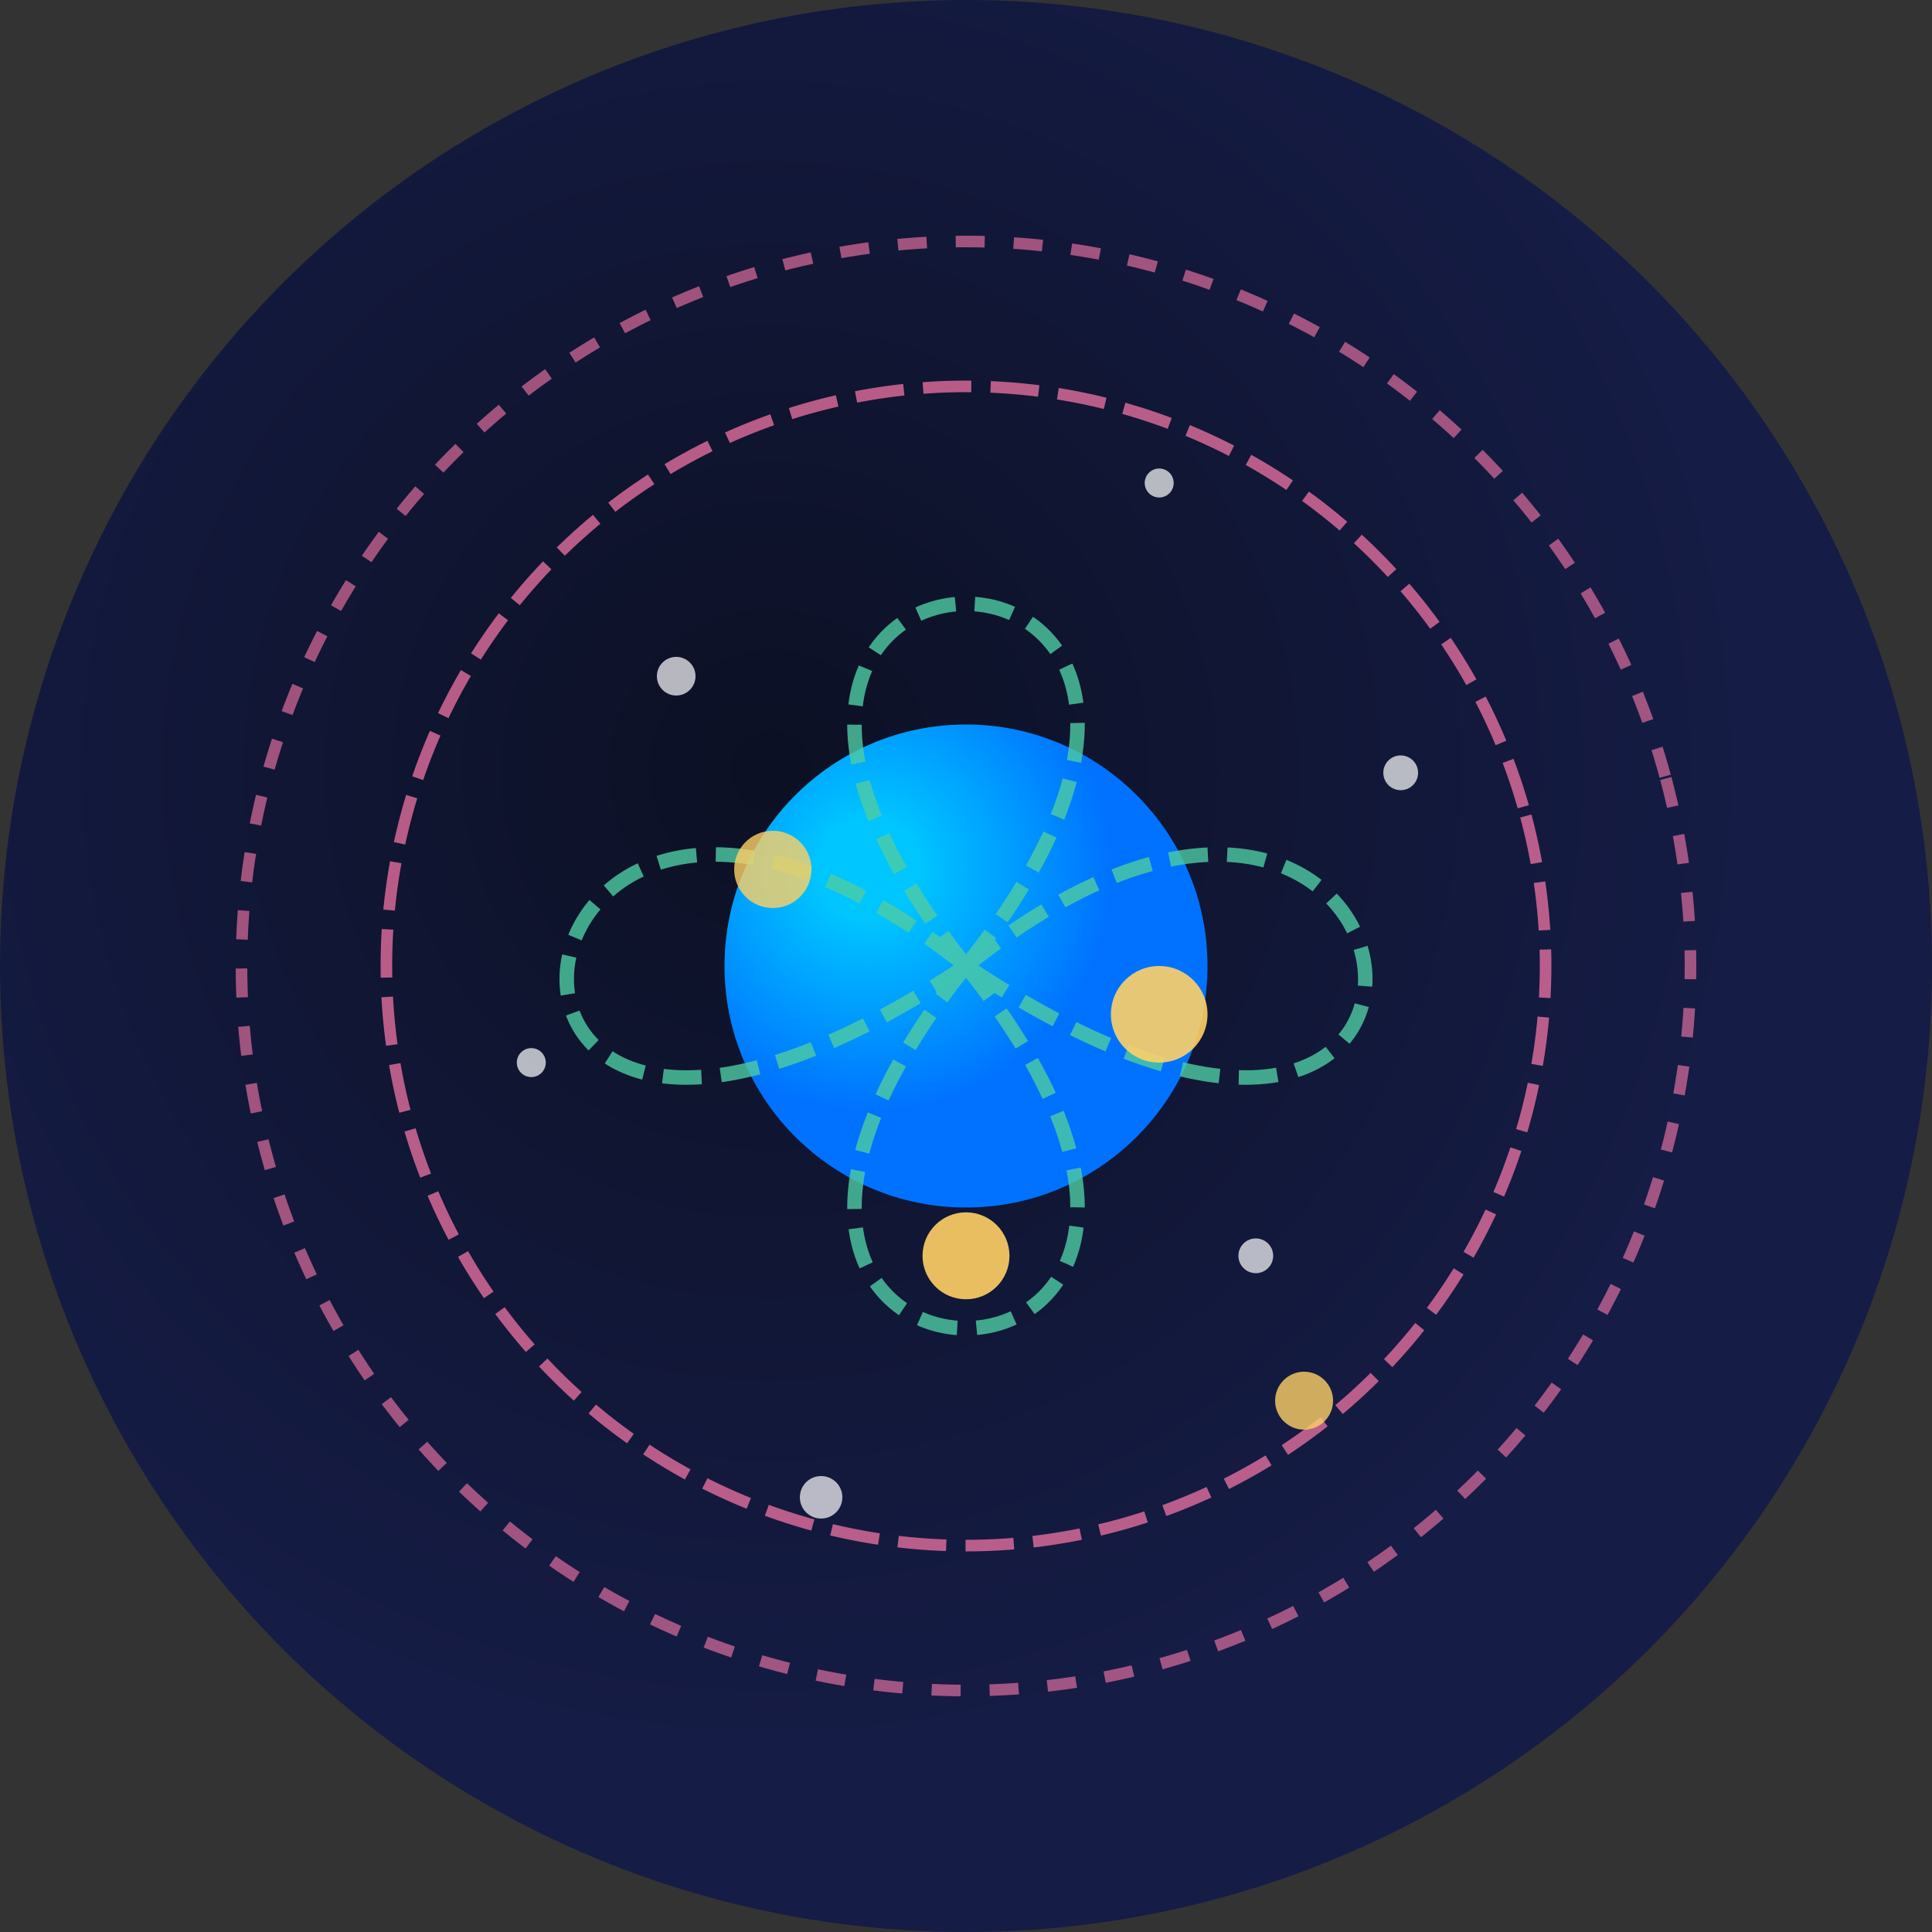 <svg xmlns="http://www.w3.org/2000/svg" viewBox="0 0 200 200">
  <rect x="0" y="0" width="200" height="200" fill="#333333" stroke="none"/>
  <!-- 深色背景 -->
  <radialGradient id="background" cx="40%" cy="40%">
    <stop offset="0%" stop-color="#0c1024"/>
    <stop offset="100%" stop-color="#151c45"/>
  </radialGradient>
  <circle cx="100" cy="100" r="100" fill="url(#background)"/>
  <!-- 核心节点 -->
  <radialGradient id="coreGradient" cx="30%" cy="30%">
    <stop offset="20%" stop-color="#00c6ff"/>
    <stop offset="100%" stop-color="#0072ff"/>
  </radialGradient>
  <circle cx="100" cy="100" r="25" fill="url(#coreGradient)"/>
  <!-- 数据连接线 -->
  <g stroke="#4ecca3" stroke-width="1.5" opacity="0.8">
    <path d="M100,100 C150,60 160,140 100,100" fill="none" stroke-dasharray="4,2"/>
    <path d="M100,100 C40,140 50,60 100,100" fill="none" stroke-dasharray="4,2"/>
    <path d="M100,100 C140,150 60,150 100,100" fill="none" stroke-dasharray="4,2"/>
    <path d="M100,100 C60,50 140,50 100,100" fill="none" stroke-dasharray="4,2"/>
  </g>
  <!-- 外层结构 -->
  <g transform="rotate(-15 100 100)" stroke="#ff7bac" stroke-width="1.2" fill="none">
    <circle cx="100" cy="100" r="60" stroke-dasharray="5,2" opacity="0.7"/>
    <circle cx="100" cy="100" r="75" stroke-dasharray="3,3" opacity="0.6"/>
  </g>
  <!-- 二进制数据点 -->
  <g fill="#ffffff" opacity="0.7">
    <circle cx="145" cy="80" r="1.8"/>
    <circle cx="130" cy="130" r="1.8"/>
    <circle cx="55" cy="110" r="1.5"/>
    <circle cx="70" cy="70" r="2"/>
    <circle cx="85" cy="155" r="2.2"/>
    <circle cx="120" cy="50" r="1.5"/>
  </g>
  <!-- 层次节点 -->
  <g fill="#ffd166">
    <circle cx="120" cy="105" r="5" opacity="0.9"/>
    <circle cx="80" cy="90" r="4" opacity="0.8"/>
    <circle cx="100" cy="130" r="4.5" opacity="0.9"/>
    <circle cx="135" cy="145" r="3" opacity="0.8"/>
  </g>
</svg>
